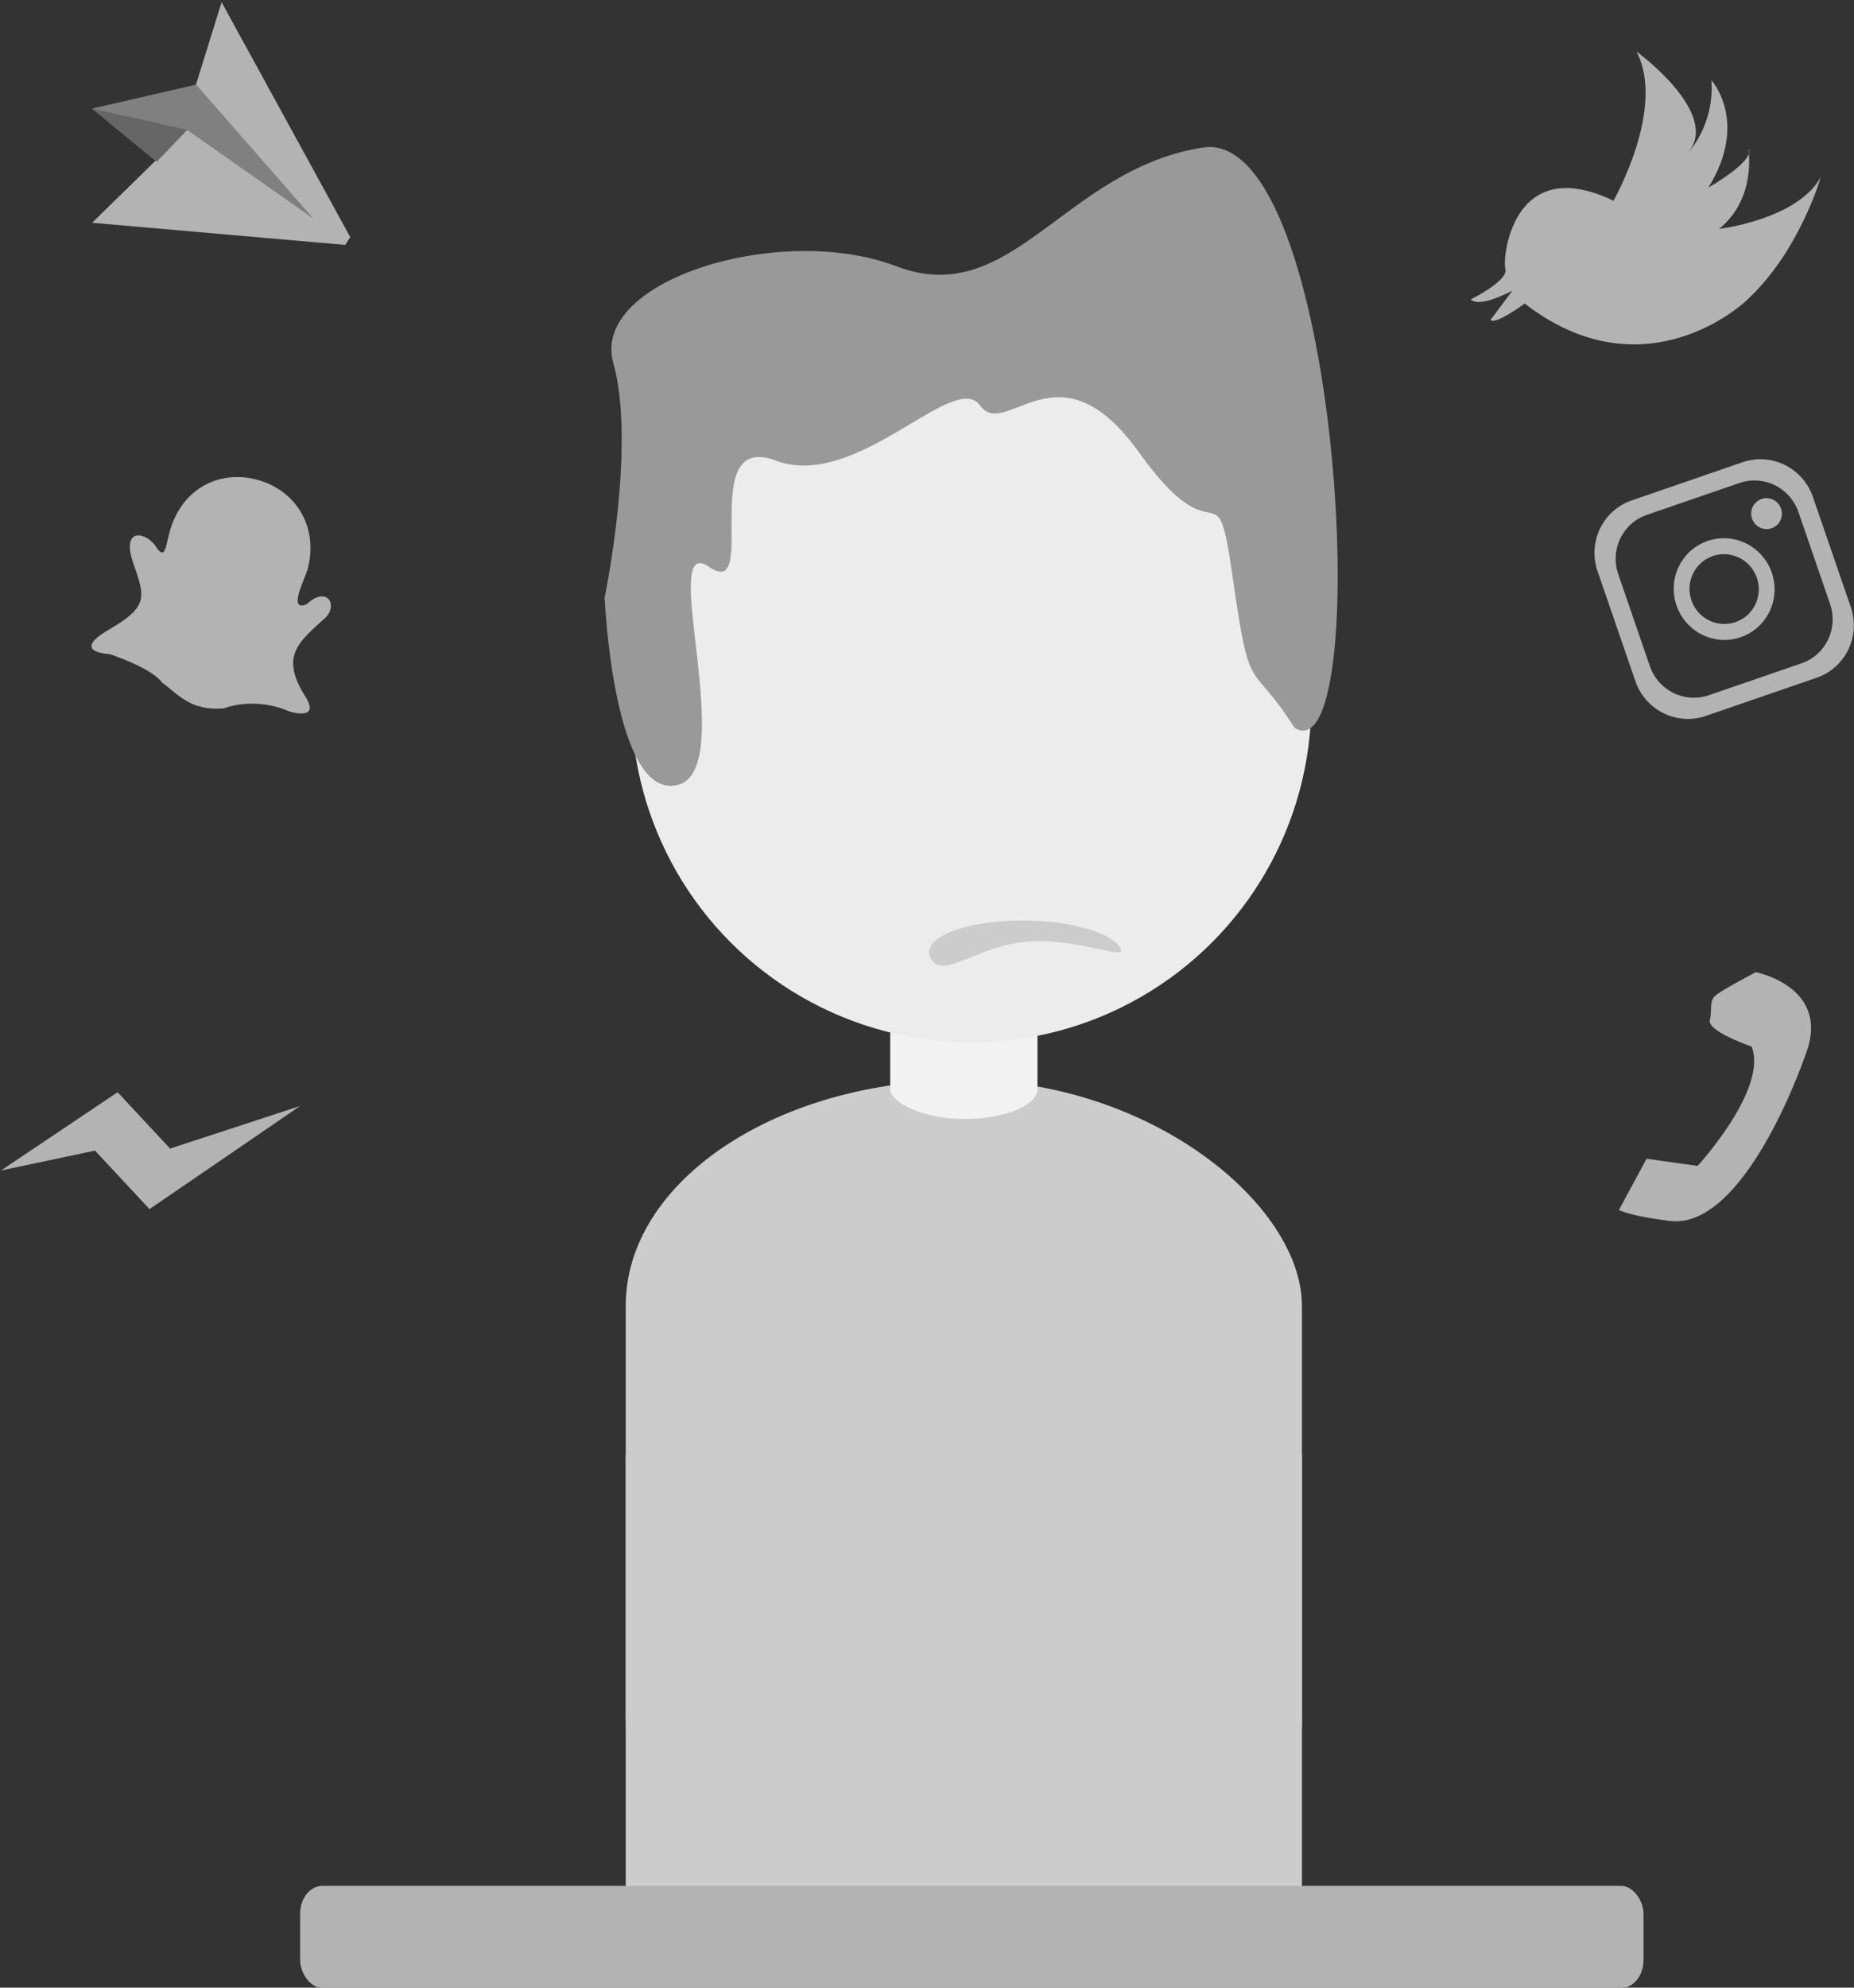 <svg width="92.604mm" height="99.218mm" version="1.1" viewBox="0 0 92.604 99.218" xmlns="http://www.w3.org/2000/svg">
 <rect x="0" y="0" width="92.604" height="99.218" fill="#333333" stroke="none"/>
 <g transform="matrix(1.093 0 0 1.093 2.6013e-6 -7.2196e-7)">
  <g transform="matrix(1.225 0 0 1.225 -65.408 -202.78)">
   <rect x="76.737" y="219.75" width="25.225" height="18.336" fill="#ccc"/>
   <rect x="86.603" y="201.31" width="5.493" height="5.942" ry=".799" fill="#f2f2f2"/>
   <circle cx="89.629" cy="191.71" r="12.684" fill="#ececec"/>
   <path d="m75.95 187.81s0.323 7.512 2.694 6.997c2.37-0.515-0.746-9.48 1.194-8.142s-0.513-5.09 2.504-3.958 6.641-3.396 7.611-2.058 2.914-2.468 5.931 1.751c3.017 4.219 2.861 0.213 3.508 4.741 0.647 4.528 0.626 2.894 2.298 5.531 3.017 1.852 1.737-22.459-3.435-21.636-5.172 0.823-7.112 6.071-11.422 4.425-4.31-1.647-11.422 0.515-10.56 3.602 0.862 3.087-0.323 8.747-0.323 8.747z" fill="#999"/>
   <rect x="76.737" y="205.8" width="25.225" height="32.288" rx="12.785" ry="8.418" fill="#ccc"/>
   <rect x="86.603" y="205.01" width="5.493" height="2.242" rx="4.313" ry="5.011" fill="#f2f2f2"/>
   <path d="m95.141 200.81c0.499 0.66-1.445-0.321-3.371-0.173-1.926 0.148-3.104 1.368-3.604 0.708-0.499-0.66 0.657-1.315 2.583-1.463 1.926-0.148 3.892 0.267 4.391 0.927z" fill="#ccc"/>
  </g>
  <g transform="matrix(.932 .137 -.137 .932 -49.913 -156.01)" fill="#b3b3b3">
   <path d="m84.809 212.28 5.045-4.574 2.915 2.332 5.942-2.96-6.503 6.009-3.027-2.421z" fill="#b3b3b3"/>
  </g>
  <g transform="matrix(.197 .871 -.871 .197 175.75 -114.72)" fill="#808080">
   <g transform="matrix(1.479 .286 -.286 1.479 17.565 -128.18)">
    <path d="m93.577 208.63-4.655 3.824 0.702 3.556 1.871-2.138z" fill="#808080"/>
    <path d="m94.261 207.38 0.259 0.18-1.022 8.569-3.05-3.322 3.129-4.175-4.655 3.824-2.77-0.959z" fill="#b3b3b3"/>
    <path d="m90.448 212.8-0.825 3.205 1.871-2.138z" fill="#666"/>
   </g>
  </g>
  <g fill="#b3b3b3">
   <g transform="matrix(-.712 .319 .319 .712 76.177 -129.02)">
    <path d="m88.136 208.85s2.005-1.871 1.604-2.405c-0.401-0.535-0.401-1.069-0.935-1.203-0.535-0.134-2.673-0.267-2.673-0.267s-3.608 2.539-0.802 5.479c2.806 2.94 8.285 7.617 11.359 5.746 0.768-0.468 1.315-0.839 1.703-1.132s0.617-0.509 0.75-0.666c0.266-0.315 0 0 0 0l-2.704-2.077-2.555 1.604s-5.613-2.405-5.746-5.078z" fill="#b3b3b3"/>
   </g>
   <g transform="matrix(.372 -.128 .128 .372 17.871 -40.003)">
    <path d="m84.291 197.97c-3.561 0-6.428 2.894-6.428 6.49v13.478c0 3.596 2.867 6.49 6.428 6.49h13.603c3.561 0 6.428-2.895 6.428-6.49v-13.478c0-3.596-2.867-6.49-6.428-6.49zm1.11 2.159h11.383c2.98 0 5.379 2.422 5.379 5.431v11.279c0 3.009-2.399 5.431-5.379 5.431h-11.383c-2.98 0-5.379-2.422-5.379-5.431v-11.279c0-3.009 2.399-5.431 5.379-5.431z" stroke-width=".089"/>
    <path d="m91.092 205.29a5.851 5.908 0 0 0-5.851 5.908 5.851 5.908 0 0 0 5.851 5.908 5.851 5.908 0 0 0 5.851-5.908 5.851 5.908 0 0 0-5.851-5.908zm0 1.854a4.016 4.055 0 0 1 4.016 4.055 4.016 4.055 0 0 1-4.016 4.055 4.016 4.055 0 0 1-4.016-4.055 4.016 4.055 0 0 1 4.016-4.055z" stroke-width=".081"/>
    <ellipse cx="98.597" cy="204.52" rx="1.781" ry="1.798" stroke-width=".084"/>
   </g>
   <rect transform="matrix(1.104 0 0 1.104 -60.663 -173.71)" x="67.371" y="235.36" width="55.608" height="4.223" rx=".923" ry="1.15"/>
   <path transform="matrix(1.104 0 0 1.104 -60.663 -173.71)" d="m65.548 177.18c-1.584-0.403-3.136 0.427-3.597 2.238-0.154 0.555-0.16 1.179-0.607 0.459-0.466-0.571-1.366-0.649-0.881 0.76 0.486 1.409 0.649 1.794-1.001 2.751-1.65 0.957 0.023 1.016 0.023 1.016s1.741 0.567 2.179 1.185c0.636 0.447 1.136 1.173 2.538 1.061 1.454-0.504 2.706 0.122 2.706 0.122s1.393 0.45 0.637-0.68c-0.992-1.629-0.237-2.18 0.863-3.185 0.556-0.527 0.073-1.353-0.771-0.563-0.805 0.329-0.048-1.094 0.05-1.467 0.461-1.811-0.555-3.295-2.139-3.698z" stroke-width=".126"/>
   <path d="m79.752 13.775s-4.593 4.336-10.075 0.087c0 0-1.348 0.995-1.565 0.75l1.006-1.341s-1.481 0.817-1.908 0.404c0 0 1.712-0.847 1.586-1.377-0.157-0.382 0.257-5.381 4.936-3.131 0 0 2.416-4.219 1.052-6.815 0 0 3.874 2.817 2.365 4.614 0 0 1.208-1.25 1.06-3.301 0 0 1.728 1.885-0.137 4.9 0 0 2.145-1.216 1.823-1.76 0 0 0.4 2.253-1.34 3.65 0 0 3.578-0.425 4.647-2.361 0 0-0.97 3.446-3.45 5.681z"/>
  </g>
 </g>
</svg>
